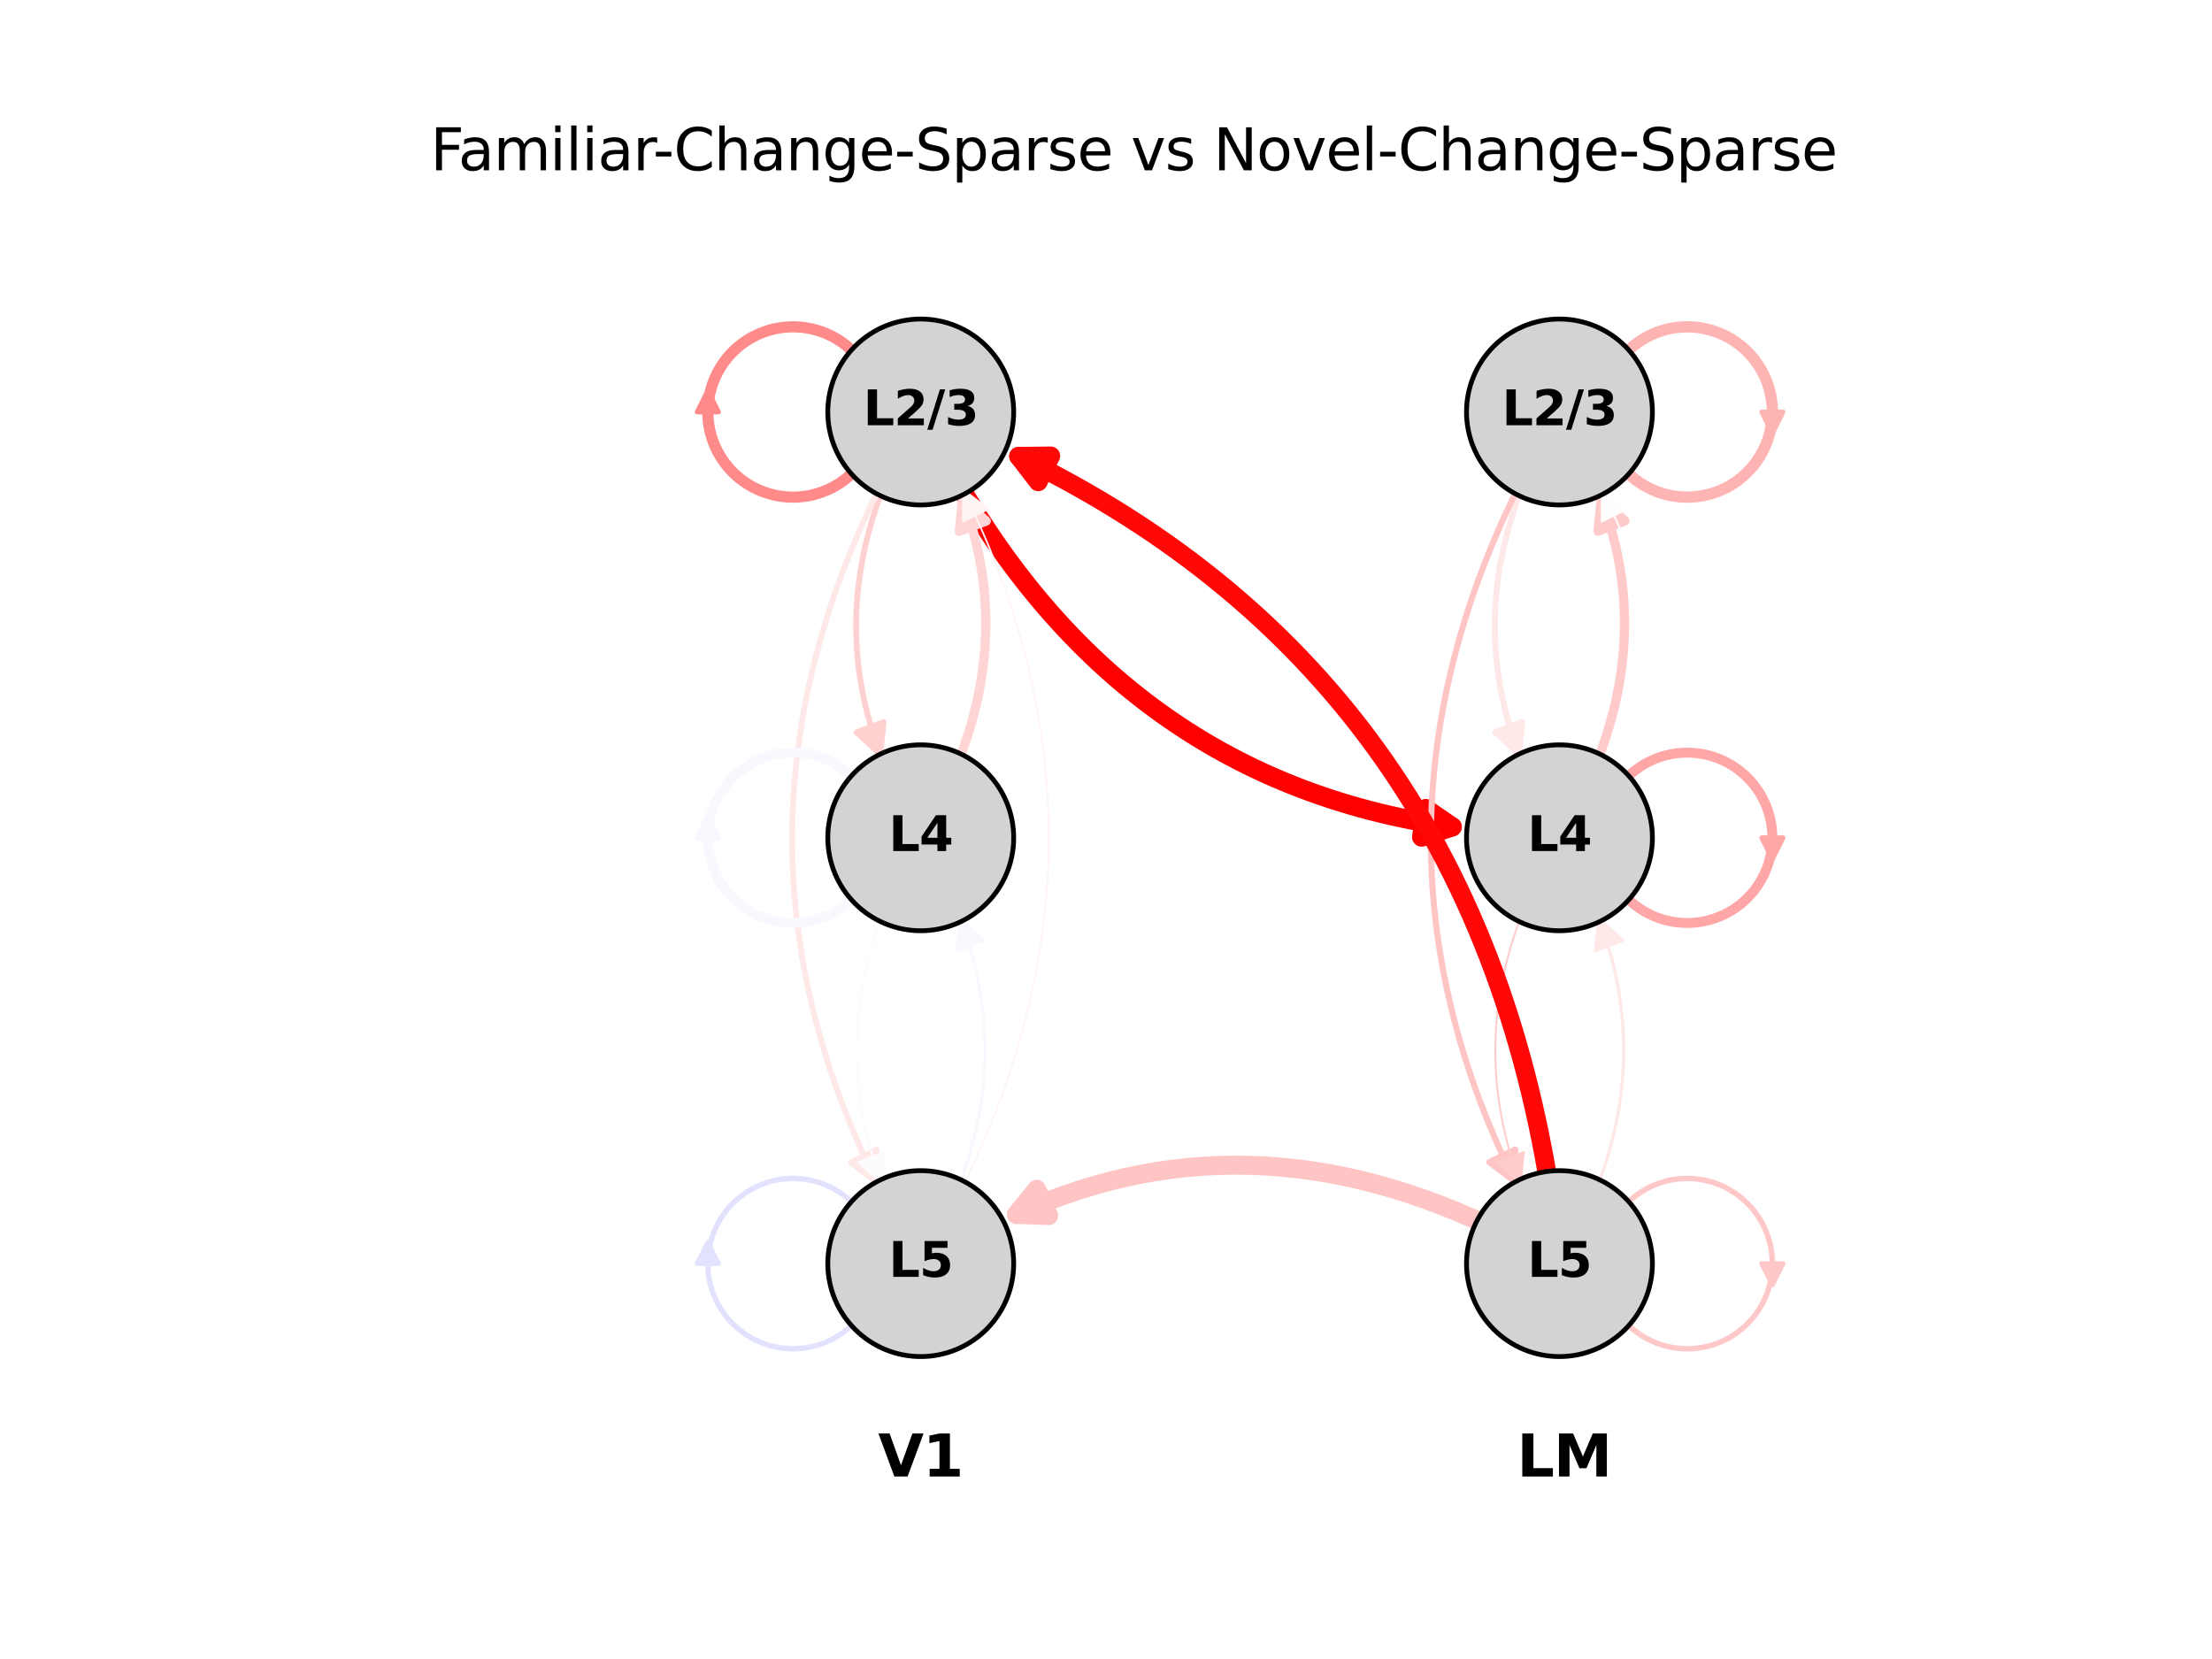 <?xml version="1.0" encoding="utf-8" standalone="no"?>
<!DOCTYPE svg PUBLIC "-//W3C//DTD SVG 1.1//EN"
  "http://www.w3.org/Graphics/SVG/1.1/DTD/svg11.dtd">
<svg xmlns:xlink="http://www.w3.org/1999/xlink" width="460.8pt" height="345.6pt" viewBox="0 0 460.8 345.6" xmlns="http://www.w3.org/2000/svg" version="1.1">
 <defs>
  <style type="text/css">*{stroke-linejoin: round; stroke-linecap: butt}</style>
 </defs>
 <g id="figure_1">
  <g id="patch_1">
   <path d="M 0 345.6 
L 460.8 345.6 
L 460.8 0 
L 0 0 
z
" style="fill: #ffffff"/>
  </g>
  <g id="axes_1">
   <g id="patch_2">
    <path d="M 187.642 93.417 
Q 171.493 125.892 183.395 157.1 
" clip-path="url(#p9a9ffd7fec)" style="fill: none; stroke: #ffd0d0; stroke-width: 1.213; stroke-linecap: round"/>
    <path d="M 184.06 150.425 
L 183.395 157.1 
L 178.454 152.563 
z
" clip-path="url(#p9a9ffd7fec)" style="fill: #ffd0d0; stroke: #ffd0d0; stroke-width: 1.213; stroke-linecap: round"/>
   </g>
   <g id="patch_3">
    <path d="M 187.495 93.331 
Q 145.175 170.383 182.567 246.204 
" clip-path="url(#p9a9ffd7fec)" style="fill: none; stroke: #ffe8e8; stroke-width: 1.228; stroke-linecap: round"/>
    <path d="M 182.604 239.496 
L 182.567 246.204 
L 177.222 242.15 
z
" clip-path="url(#p9a9ffd7fec)" style="fill: #ffe8e8; stroke: #ffe8e8; stroke-width: 1.228; stroke-linecap: round"/>
   </g>
   <g id="patch_4">
    <path d="M 195.679 93.571 
Q 231.903 162.329 302.513 172.245 
" clip-path="url(#p9a9ffd7fec)" style="fill: none; stroke: #ff0000; stroke-width: 4; stroke-linecap: round"/>
    <path d="M 296.989 168.44 
L 302.513 172.245 
L 296.154 174.382 
z
" clip-path="url(#p9a9ffd7fec)" style="fill: #ff0000; stroke: #ff0000; stroke-width: 4; stroke-linecap: round"/>
   </g>
   <g id="patch_5">
    <path d="M 195.974 166.935 
Q 212.123 134.46 200.508 104.004 
" clip-path="url(#p9a9ffd7fec)" style="fill: none; stroke: #ffd4d4; stroke-width: 1.932; stroke-linecap: round"/>
    <path d="M 199.843 110.679 
L 200.508 104.004 
L 205.449 108.541 
z
" clip-path="url(#p9a9ffd7fec)" style="fill: #ffd4d4; stroke: #ffd4d4; stroke-width: 1.932; stroke-linecap: round"/>
   </g>
   <g id="patch_6">
    <path d="M 187.642 182.121 
Q 171.493 214.596 183.718 246.65 
" clip-path="url(#p9a9ffd7fec)" style="fill: none; stroke: #fcfcff; stroke-width: 0.403; stroke-linecap: round"/>
    <path d="M 184.383 239.975 
L 183.718 246.65 
L 178.776 242.113 
z
" clip-path="url(#p9a9ffd7fec)" style="fill: #fcfcff; stroke: #fcfcff; stroke-width: 0.403; stroke-linecap: round"/>
   </g>
   <g id="patch_7">
    <path d="M 196.121 255.725 
Q 238.441 178.673 200.618 101.977 
" clip-path="url(#p9a9ffd7fec)" style="fill: none; stroke: #fff4f4; stroke-width: 0.356; stroke-linecap: round"/>
    <path d="M 200.581 108.685 
L 200.618 101.977 
L 205.962 106.031 
z
" clip-path="url(#p9a9ffd7fec)" style="fill: #fff4f4; stroke: #fff4f4; stroke-width: 0.356; stroke-linecap: round"/>
   </g>
   <g id="patch_8">
    <path d="M 195.974 255.639 
Q 212.123 223.164 200 191.376 
" clip-path="url(#p9a9ffd7fec)" style="fill: none; stroke: #f8f8ff; stroke-width: 0.657; stroke-linecap: round"/>
    <path d="M 199.335 198.051 
L 200 191.376 
L 204.941 195.913 
z
" clip-path="url(#p9a9ffd7fec)" style="fill: #f8f8ff; stroke: #f8f8ff; stroke-width: 0.657; stroke-linecap: round"/>
   </g>
   <g id="patch_9">
    <path d="M 320.698 93.417 
Q 304.549 125.892 316.437 157.064 
" clip-path="url(#p9a9ffd7fec)" style="fill: none; stroke: #ffe8e8; stroke-width: 1.248; stroke-linecap: round"/>
    <path d="M 317.102 150.388 
L 316.437 157.064 
L 311.496 152.526 
z
" clip-path="url(#p9a9ffd7fec)" style="fill: #ffe8e8; stroke: #ffe8e8; stroke-width: 1.248; stroke-linecap: round"/>
   </g>
   <g id="patch_10">
    <path d="M 320.551 93.331 
Q 278.231 170.383 315.6 246.159 
" clip-path="url(#p9a9ffd7fec)" style="fill: none; stroke: #ffc4c4; stroke-width: 1.274; stroke-linecap: round"/>
    <path d="M 315.637 239.45 
L 315.6 246.159 
L 310.256 242.104 
z
" clip-path="url(#p9a9ffd7fec)" style="fill: #ffc4c4; stroke: #ffc4c4; stroke-width: 1.274; stroke-linecap: round"/>
   </g>
   <g id="patch_11">
    <path d="M 329.03 166.935 
Q 345.179 134.46 333.561 103.995 
" clip-path="url(#p9a9ffd7fec)" style="fill: none; stroke: #ffcaca; stroke-width: 1.924; stroke-linecap: round"/>
    <path d="M 332.896 110.67 
L 333.561 103.995 
L 338.502 108.532 
z
" clip-path="url(#p9a9ffd7fec)" style="fill: #ffcaca; stroke: #ffcaca; stroke-width: 1.924; stroke-linecap: round"/>
   </g>
   <g id="patch_12">
    <path d="M 320.698 182.121 
Q 304.549 214.596 316.781 246.669 
" clip-path="url(#p9a9ffd7fec)" style="fill: none; stroke: #ffcccc; stroke-width: 0.385; stroke-linecap: round"/>
    <path d="M 317.446 239.993 
L 316.781 246.669 
L 311.839 242.131 
z
" clip-path="url(#p9a9ffd7fec)" style="fill: #ffcccc; stroke: #ffcccc; stroke-width: 0.385; stroke-linecap: round"/>
   </g>
   <g id="patch_13">
    <path d="M 323.843 254.629 
Q 308.709 141.89 212.189 95.053 
" clip-path="url(#p9a9ffd7fec)" style="fill: none; stroke: #ff0808; stroke-width: 3.913; stroke-linecap: round"/>
    <path d="M 216.277 100.371 
L 212.189 95.053 
L 218.897 94.973 
z
" clip-path="url(#p9a9ffd7fec)" style="fill: #ff0808; stroke: #ff0808; stroke-width: 3.913; stroke-linecap: round"/>
   </g>
   <g id="patch_14">
    <path d="M 317.324 258.964 
Q 262.524 229.811 211.75 252.987 
" clip-path="url(#p9a9ffd7fec)" style="fill: none; stroke: #ffc4c4; stroke-width: 3.959; stroke-linecap: round"/>
    <path d="M 218.454 253.224 
L 211.75 252.987 
L 215.963 247.766 
z
" clip-path="url(#p9a9ffd7fec)" style="fill: #ffc4c4; stroke: #ffc4c4; stroke-width: 3.959; stroke-linecap: round"/>
   </g>
   <g id="patch_15">
    <path d="M 329.177 255.725 
Q 371.497 178.673 333.676 101.981 
" clip-path="url(#p9a9ffd7fec)" style="fill: none; stroke: #fffefe; stroke-width: 0.36; stroke-linecap: round"/>
    <path d="M 333.639 108.689 
L 333.676 101.981 
L 339.02 106.035 
z
" clip-path="url(#p9a9ffd7fec)" style="fill: #fffefe; stroke: #fffefe; stroke-width: 0.36; stroke-linecap: round"/>
   </g>
   <g id="patch_16">
    <path d="M 329.03 255.639 
Q 345.179 223.164 333.053 191.368 
" clip-path="url(#p9a9ffd7fec)" style="fill: none; stroke: #ffe8e8; stroke-width: 0.65; stroke-linecap: round"/>
    <path d="M 332.388 198.043 
L 333.053 191.368 
L 337.994 195.905 
z
" clip-path="url(#p9a9ffd7fec)" style="fill: #ffe8e8; stroke: #ffe8e8; stroke-width: 0.65; stroke-linecap: round"/>
   </g>
   <g id="patch_17">
    <path d="M 147.456 81.389 
L 149.674 85.824 
L 147.5 85.824 
L 147.5 85.824 
L 147.412 85.824 
L 147.412 85.824 
L 145.238 85.824 
z
" clip-path="url(#p9a9ffd7fec)" style="fill: #ff8a8a; stroke: #ff8a8a; stroke-linejoin: miter"/>
   </g>
   <g id="patch_18">
    <path d="M 165.197 103.565 
C 169.902 103.565 174.415 101.696 177.741 98.369 
C 181.068 95.042 182.938 90.529 182.938 85.824 
C 182.938 81.119 181.068 76.606 177.741 73.279 
C 174.415 69.952 169.902 68.083 165.197 68.083 
C 160.492 68.083 155.979 69.952 152.652 73.279 
C 149.325 76.606 147.456 81.119 147.456 85.824 
C 147.456 90.529 149.325 95.042 152.652 98.369 
C 155.979 101.696 160.492 103.565 165.197 103.565 
L 165.197 103.565 
z
" clip-path="url(#p9a9ffd7fec)" style="fill: none; stroke: #ff8a8a; stroke-width: 2.323; stroke-linejoin: miter"/>
   </g>
   <g id="patch_19">
    <path d="M 147.456 170.093 
L 149.674 174.528 
L 147.5 174.528 
L 147.5 174.528 
L 147.412 174.528 
L 147.412 174.528 
L 145.238 174.528 
z
" clip-path="url(#p9a9ffd7fec)" style="fill: #f8f8ff; stroke: #f8f8ff; stroke-linejoin: miter"/>
   </g>
   <g id="patch_20">
    <path d="M 165.197 192.269 
C 169.902 192.269 174.415 190.4 177.741 187.073 
C 181.068 183.746 182.938 179.233 182.938 174.528 
C 182.938 169.823 181.068 165.31 177.741 161.983 
C 174.415 158.656 169.902 156.787 165.197 156.787 
C 160.492 156.787 155.979 158.656 152.652 161.983 
C 149.325 165.31 147.456 169.823 147.456 174.528 
C 147.456 179.233 149.325 183.746 152.652 187.073 
C 155.979 190.4 160.492 192.269 165.197 192.269 
L 165.197 192.269 
z
" clip-path="url(#p9a9ffd7fec)" style="fill: none; stroke: #f8f8ff; stroke-width: 2.047; stroke-linejoin: miter"/>
   </g>
   <g id="patch_21">
    <path d="M 147.456 258.797 
L 149.674 263.232 
L 147.5 263.232 
L 147.5 263.232 
L 147.412 263.232 
L 147.412 263.232 
L 145.238 263.232 
z
" clip-path="url(#p9a9ffd7fec)" style="fill: #e2e2ff; stroke: #e2e2ff; stroke-linejoin: miter"/>
   </g>
   <g id="patch_22">
    <path d="M 165.197 280.973 
C 169.902 280.973 174.415 279.104 177.741 275.777 
C 181.068 272.45 182.938 267.937 182.938 263.232 
C 182.938 258.527 181.068 254.014 177.741 250.687 
C 174.415 247.36 169.902 245.491 165.197 245.491 
C 160.492 245.491 155.979 247.36 152.652 250.687 
C 149.325 254.014 147.456 258.527 147.456 263.232 
C 147.456 267.937 149.325 272.45 152.652 275.777 
C 155.979 279.104 160.492 280.973 165.197 280.973 
L 165.197 280.973 
z
" clip-path="url(#p9a9ffd7fec)" style="fill: none; stroke: #e2e2ff; stroke-width: 1.12; stroke-linejoin: miter"/>
   </g>
   <g id="patch_23">
    <path d="M 369.216 90.259 
L 366.998 85.824 
L 369.172 85.824 
L 369.172 85.824 
L 369.26 85.824 
L 369.26 85.824 
L 371.434 85.824 
z
" clip-path="url(#p9a9ffd7fec)" style="fill: #ffb4b4; stroke: #ffb4b4; stroke-linejoin: miter"/>
   </g>
   <g id="patch_24">
    <path d="M 351.475 103.565 
C 356.18 103.565 360.693 101.696 364.02 98.369 
C 367.347 95.042 369.216 90.529 369.216 85.824 
C 369.216 81.119 367.347 76.606 364.02 73.279 
C 360.693 69.952 356.18 68.083 351.475 68.083 
C 346.77 68.083 342.257 69.952 338.931 73.279 
C 335.604 76.606 333.734 81.119 333.734 85.824 
C 333.734 90.529 335.604 95.042 338.931 98.369 
C 342.257 101.696 346.77 103.565 351.475 103.565 
L 351.475 103.565 
z
" clip-path="url(#p9a9ffd7fec)" style="fill: none; stroke: #ffb4b4; stroke-width: 2.355; stroke-linejoin: miter"/>
   </g>
   <g id="patch_25">
    <path d="M 369.216 178.963 
L 366.998 174.528 
L 369.172 174.528 
L 369.172 174.528 
L 369.26 174.528 
L 369.26 174.528 
L 371.434 174.528 
z
" clip-path="url(#p9a9ffd7fec)" style="fill: #ffa6a6; stroke: #ffa6a6; stroke-linejoin: miter"/>
   </g>
   <g id="patch_26">
    <path d="M 351.475 192.269 
C 356.18 192.269 360.693 190.4 364.02 187.073 
C 367.347 183.746 369.216 179.233 369.216 174.528 
C 369.216 169.823 367.347 165.31 364.02 161.983 
C 360.693 158.656 356.18 156.787 351.475 156.787 
C 346.77 156.787 342.257 158.656 338.931 161.983 
C 335.604 165.31 333.734 169.823 333.734 174.528 
C 333.734 179.233 335.604 183.746 338.931 187.073 
C 342.257 190.4 346.77 192.269 351.475 192.269 
L 351.475 192.269 
z
" clip-path="url(#p9a9ffd7fec)" style="fill: none; stroke: #ffa6a6; stroke-width: 2.067; stroke-linejoin: miter"/>
   </g>
   <g id="patch_27">
    <path d="M 369.216 267.667 
L 366.998 263.232 
L 369.172 263.232 
L 369.172 263.232 
L 369.26 263.232 
L 369.26 263.232 
L 371.434 263.232 
z
" clip-path="url(#p9a9ffd7fec)" style="fill: #ffc8c8; stroke: #ffc8c8; stroke-linejoin: miter"/>
   </g>
   <g id="patch_28">
    <path d="M 351.475 280.973 
C 356.18 280.973 360.693 279.104 364.02 275.777 
C 367.347 272.45 369.216 267.937 369.216 263.232 
C 369.216 258.527 367.347 254.014 364.02 250.687 
C 360.693 247.36 356.18 245.491 351.475 245.491 
C 346.77 245.491 342.257 247.36 338.931 250.687 
C 335.604 254.014 333.734 258.527 333.734 263.232 
C 333.734 267.937 335.604 272.45 338.931 275.777 
C 342.257 279.104 346.77 280.973 351.475 280.973 
L 351.475 280.973 
z
" clip-path="url(#p9a9ffd7fec)" style="fill: none; stroke: #ffc8c8; stroke-width: 1.136; stroke-linejoin: miter"/>
   </g>
   <g id="PathCollection_1">
    <defs>
     <path id="m51bf5e19ef" d="M 0 19.365 
C 5.136 19.365 10.062 17.325 13.693 13.693 
C 17.325 10.062 19.365 5.136 19.365 0 
C 19.365 -5.136 17.325 -10.062 13.693 -13.693 
C 10.062 -17.325 5.136 -19.365 0 -19.365 
C -5.136 -19.365 -10.062 -17.325 -13.693 -13.693 
C -17.325 -10.062 -19.365 -5.136 -19.365 0 
C -19.365 5.136 -17.325 10.062 -13.693 13.693 
C -10.062 17.325 -5.136 19.365 0 19.365 
z
" style="stroke: #000000"/>
    </defs>
    <g clip-path="url(#p9a9ffd7fec)">
     <use xlink:href="#m51bf5e19ef" x="191.808" y="85.824" style="fill: #d3d3d3; stroke: #000000"/>
     <use xlink:href="#m51bf5e19ef" x="191.808" y="174.528" style="fill: #d3d3d3; stroke: #000000"/>
     <use xlink:href="#m51bf5e19ef" x="191.808" y="263.232" style="fill: #d3d3d3; stroke: #000000"/>
     <use xlink:href="#m51bf5e19ef" x="324.864" y="85.824" style="fill: #d3d3d3; stroke: #000000"/>
     <use xlink:href="#m51bf5e19ef" x="324.864" y="174.528" style="fill: #d3d3d3; stroke: #000000"/>
     <use xlink:href="#m51bf5e19ef" x="324.864" y="263.232" style="fill: #d3d3d3; stroke: #000000"/>
    </g>
   </g>
   <g id="text_1">
    <g clip-path="url(#p9a9ffd7fec)">
     <!-- L2/3 -->
     <g transform="translate(179.838 88.583) scale(0.1 -0.1)">
      <defs>
       <path id="DejaVuSans-Bold-4c" d="M 588 4666 
L 1791 4666 
L 1791 909 
L 3903 909 
L 3903 0 
L 588 0 
L 588 4666 
z
" transform="scale(0.016)"/>
       <path id="DejaVuSans-Bold-32" d="M 1844 884 
L 3897 884 
L 3897 0 
L 506 0 
L 506 884 
L 2209 2388 
Q 2438 2594 2547 2791 
Q 2656 2988 2656 3200 
Q 2656 3528 2436 3728 
Q 2216 3928 1850 3928 
Q 1569 3928 1234 3808 
Q 900 3688 519 3450 
L 519 4475 
Q 925 4609 1322 4679 
Q 1719 4750 2100 4750 
Q 2938 4750 3402 4381 
Q 3866 4013 3866 3353 
Q 3866 2972 3669 2642 
Q 3472 2313 2841 1759 
L 1844 884 
z
" transform="scale(0.016)"/>
       <path id="DejaVuSans-Bold-2f" d="M 1644 4666 
L 2338 4666 
L 691 -594 
L 0 -594 
L 1644 4666 
z
" transform="scale(0.016)"/>
       <path id="DejaVuSans-Bold-33" d="M 2981 2516 
Q 3453 2394 3698 2092 
Q 3944 1791 3944 1325 
Q 3944 631 3412 270 
Q 2881 -91 1863 -91 
Q 1503 -91 1142 -33 
Q 781 25 428 141 
L 428 1069 
Q 766 900 1098 814 
Q 1431 728 1753 728 
Q 2231 728 2486 893 
Q 2741 1059 2741 1369 
Q 2741 1688 2480 1852 
Q 2219 2016 1709 2016 
L 1228 2016 
L 1228 2791 
L 1734 2791 
Q 2188 2791 2409 2933 
Q 2631 3075 2631 3366 
Q 2631 3634 2415 3781 
Q 2200 3928 1806 3928 
Q 1516 3928 1219 3862 
Q 922 3797 628 3669 
L 628 4550 
Q 984 4650 1334 4700 
Q 1684 4750 2022 4750 
Q 2931 4750 3382 4451 
Q 3834 4153 3834 3553 
Q 3834 3144 3618 2883 
Q 3403 2622 2981 2516 
z
" transform="scale(0.016)"/>
      </defs>
      <use xlink:href="#DejaVuSans-Bold-4c"/>
      <use xlink:href="#DejaVuSans-Bold-32" x="63.721"/>
      <use xlink:href="#DejaVuSans-Bold-2f" x="133.301"/>
      <use xlink:href="#DejaVuSans-Bold-33" x="169.824"/>
     </g>
    </g>
   </g>
   <g id="text_2">
    <g clip-path="url(#p9a9ffd7fec)">
     <!-- L4 -->
     <g transform="translate(185.143 177.287) scale(0.1 -0.1)">
      <defs>
       <path id="DejaVuSans-Bold-34" d="M 2356 3675 
L 1038 1722 
L 2356 1722 
L 2356 3675 
z
M 2156 4666 
L 3494 4666 
L 3494 1722 
L 4159 1722 
L 4159 850 
L 3494 850 
L 3494 0 
L 2356 0 
L 2356 850 
L 288 850 
L 288 1881 
L 2156 4666 
z
" transform="scale(0.016)"/>
      </defs>
      <use xlink:href="#DejaVuSans-Bold-4c"/>
      <use xlink:href="#DejaVuSans-Bold-34" x="63.721"/>
     </g>
    </g>
   </g>
   <g id="text_3">
    <g clip-path="url(#p9a9ffd7fec)">
     <!-- L5 -->
     <g transform="translate(185.143 265.991) scale(0.1 -0.1)">
      <defs>
       <path id="DejaVuSans-Bold-35" d="M 678 4666 
L 3669 4666 
L 3669 3781 
L 1638 3781 
L 1638 3059 
Q 1775 3097 1914 3117 
Q 2053 3138 2203 3138 
Q 3056 3138 3531 2711 
Q 4006 2284 4006 1522 
Q 4006 766 3489 337 
Q 2972 -91 2053 -91 
Q 1656 -91 1267 -14 
Q 878 63 494 219 
L 494 1166 
Q 875 947 1217 837 
Q 1559 728 1863 728 
Q 2300 728 2551 942 
Q 2803 1156 2803 1522 
Q 2803 1891 2551 2103 
Q 2300 2316 1863 2316 
Q 1603 2316 1309 2248 
Q 1016 2181 678 2041 
L 678 4666 
z
" transform="scale(0.016)"/>
      </defs>
      <use xlink:href="#DejaVuSans-Bold-4c"/>
      <use xlink:href="#DejaVuSans-Bold-35" x="63.721"/>
     </g>
    </g>
   </g>
   <g id="text_4">
    <g clip-path="url(#p9a9ffd7fec)">
     <!-- L2/3 -->
     <g transform="translate(312.894 88.583) scale(0.1 -0.1)">
      <use xlink:href="#DejaVuSans-Bold-4c"/>
      <use xlink:href="#DejaVuSans-Bold-32" x="63.721"/>
      <use xlink:href="#DejaVuSans-Bold-2f" x="133.301"/>
      <use xlink:href="#DejaVuSans-Bold-33" x="169.824"/>
     </g>
    </g>
   </g>
   <g id="text_5">
    <g clip-path="url(#p9a9ffd7fec)">
     <!-- L4 -->
     <g transform="translate(318.199 177.287) scale(0.1 -0.1)">
      <use xlink:href="#DejaVuSans-Bold-4c"/>
      <use xlink:href="#DejaVuSans-Bold-34" x="63.721"/>
     </g>
    </g>
   </g>
   <g id="text_6">
    <g clip-path="url(#p9a9ffd7fec)">
     <!-- L5 -->
     <g transform="translate(318.199 265.991) scale(0.1 -0.1)">
      <use xlink:href="#DejaVuSans-Bold-4c"/>
      <use xlink:href="#DejaVuSans-Bold-35" x="63.721"/>
     </g>
    </g>
   </g>
   <g id="text_7">
    <!-- LM -->
    <g transform="translate(315.994 307.584) scale(0.12 -0.12)">
     <defs>
      <path id="DejaVuSans-Bold-4d" d="M 588 4666 
L 2119 4666 
L 3181 2169 
L 4250 4666 
L 5778 4666 
L 5778 0 
L 4641 0 
L 4641 3413 
L 3566 897 
L 2803 897 
L 1728 3413 
L 1728 0 
L 588 0 
L 588 4666 
z
" transform="scale(0.016)"/>
     </defs>
     <use xlink:href="#DejaVuSans-Bold-4c"/>
     <use xlink:href="#DejaVuSans-Bold-4d" x="63.721"/>
    </g>
   </g>
   <g id="text_8">
    <!-- V1 -->
    <g transform="translate(182.938 307.584) scale(0.12 -0.12)">
     <defs>
      <path id="DejaVuSans-Bold-56" d="M 31 4666 
L 1241 4666 
L 2478 1222 
L 3713 4666 
L 4922 4666 
L 3194 0 
L 1759 0 
L 31 4666 
z
" transform="scale(0.016)"/>
      <path id="DejaVuSans-Bold-31" d="M 750 831 
L 1813 831 
L 1813 3847 
L 722 3622 
L 722 4441 
L 1806 4666 
L 2950 4666 
L 2950 831 
L 4013 831 
L 4013 0 
L 750 0 
L 750 831 
z
" transform="scale(0.016)"/>
     </defs>
     <use xlink:href="#DejaVuSans-Bold-56"/>
     <use xlink:href="#DejaVuSans-Bold-31" x="77.393"/>
    </g>
   </g>
   <g id="text_9">
    <!-- Familiar-Change-Sparse vs Novel-Change-Sparse -->
    <g transform="translate(89.651 35.472) scale(0.12 -0.12)">
     <defs>
      <path id="DejaVuSans-46" d="M 628 4666 
L 3309 4666 
L 3309 4134 
L 1259 4134 
L 1259 2759 
L 3109 2759 
L 3109 2228 
L 1259 2228 
L 1259 0 
L 628 0 
L 628 4666 
z
" transform="scale(0.016)"/>
      <path id="DejaVuSans-61" d="M 2194 1759 
Q 1497 1759 1228 1600 
Q 959 1441 959 1056 
Q 959 750 1161 570 
Q 1363 391 1709 391 
Q 2188 391 2477 730 
Q 2766 1069 2766 1631 
L 2766 1759 
L 2194 1759 
z
M 3341 1997 
L 3341 0 
L 2766 0 
L 2766 531 
Q 2569 213 2275 61 
Q 1981 -91 1556 -91 
Q 1019 -91 701 211 
Q 384 513 384 1019 
Q 384 1609 779 1909 
Q 1175 2209 1959 2209 
L 2766 2209 
L 2766 2266 
Q 2766 2663 2505 2880 
Q 2244 3097 1772 3097 
Q 1472 3097 1187 3025 
Q 903 2953 641 2809 
L 641 3341 
Q 956 3463 1253 3523 
Q 1550 3584 1831 3584 
Q 2591 3584 2966 3190 
Q 3341 2797 3341 1997 
z
" transform="scale(0.016)"/>
      <path id="DejaVuSans-6d" d="M 3328 2828 
Q 3544 3216 3844 3400 
Q 4144 3584 4550 3584 
Q 5097 3584 5394 3201 
Q 5691 2819 5691 2113 
L 5691 0 
L 5113 0 
L 5113 2094 
Q 5113 2597 4934 2840 
Q 4756 3084 4391 3084 
Q 3944 3084 3684 2787 
Q 3425 2491 3425 1978 
L 3425 0 
L 2847 0 
L 2847 2094 
Q 2847 2600 2669 2842 
Q 2491 3084 2119 3084 
Q 1678 3084 1418 2786 
Q 1159 2488 1159 1978 
L 1159 0 
L 581 0 
L 581 3500 
L 1159 3500 
L 1159 2956 
Q 1356 3278 1631 3431 
Q 1906 3584 2284 3584 
Q 2666 3584 2933 3390 
Q 3200 3197 3328 2828 
z
" transform="scale(0.016)"/>
      <path id="DejaVuSans-69" d="M 603 3500 
L 1178 3500 
L 1178 0 
L 603 0 
L 603 3500 
z
M 603 4863 
L 1178 4863 
L 1178 4134 
L 603 4134 
L 603 4863 
z
" transform="scale(0.016)"/>
      <path id="DejaVuSans-6c" d="M 603 4863 
L 1178 4863 
L 1178 0 
L 603 0 
L 603 4863 
z
" transform="scale(0.016)"/>
      <path id="DejaVuSans-72" d="M 2631 2963 
Q 2534 3019 2420 3045 
Q 2306 3072 2169 3072 
Q 1681 3072 1420 2755 
Q 1159 2438 1159 1844 
L 1159 0 
L 581 0 
L 581 3500 
L 1159 3500 
L 1159 2956 
Q 1341 3275 1631 3429 
Q 1922 3584 2338 3584 
Q 2397 3584 2469 3576 
Q 2541 3569 2628 3553 
L 2631 2963 
z
" transform="scale(0.016)"/>
      <path id="DejaVuSans-2d" d="M 313 2009 
L 1997 2009 
L 1997 1497 
L 313 1497 
L 313 2009 
z
" transform="scale(0.016)"/>
      <path id="DejaVuSans-43" d="M 4122 4306 
L 4122 3641 
Q 3803 3938 3442 4084 
Q 3081 4231 2675 4231 
Q 1875 4231 1450 3742 
Q 1025 3253 1025 2328 
Q 1025 1406 1450 917 
Q 1875 428 2675 428 
Q 3081 428 3442 575 
Q 3803 722 4122 1019 
L 4122 359 
Q 3791 134 3420 21 
Q 3050 -91 2638 -91 
Q 1578 -91 968 557 
Q 359 1206 359 2328 
Q 359 3453 968 4101 
Q 1578 4750 2638 4750 
Q 3056 4750 3426 4639 
Q 3797 4528 4122 4306 
z
" transform="scale(0.016)"/>
      <path id="DejaVuSans-68" d="M 3513 2113 
L 3513 0 
L 2938 0 
L 2938 2094 
Q 2938 2591 2744 2837 
Q 2550 3084 2163 3084 
Q 1697 3084 1428 2787 
Q 1159 2491 1159 1978 
L 1159 0 
L 581 0 
L 581 4863 
L 1159 4863 
L 1159 2956 
Q 1366 3272 1645 3428 
Q 1925 3584 2291 3584 
Q 2894 3584 3203 3211 
Q 3513 2838 3513 2113 
z
" transform="scale(0.016)"/>
      <path id="DejaVuSans-6e" d="M 3513 2113 
L 3513 0 
L 2938 0 
L 2938 2094 
Q 2938 2591 2744 2837 
Q 2550 3084 2163 3084 
Q 1697 3084 1428 2787 
Q 1159 2491 1159 1978 
L 1159 0 
L 581 0 
L 581 3500 
L 1159 3500 
L 1159 2956 
Q 1366 3272 1645 3428 
Q 1925 3584 2291 3584 
Q 2894 3584 3203 3211 
Q 3513 2838 3513 2113 
z
" transform="scale(0.016)"/>
      <path id="DejaVuSans-67" d="M 2906 1791 
Q 2906 2416 2648 2759 
Q 2391 3103 1925 3103 
Q 1463 3103 1205 2759 
Q 947 2416 947 1791 
Q 947 1169 1205 825 
Q 1463 481 1925 481 
Q 2391 481 2648 825 
Q 2906 1169 2906 1791 
z
M 3481 434 
Q 3481 -459 3084 -895 
Q 2688 -1331 1869 -1331 
Q 1566 -1331 1297 -1286 
Q 1028 -1241 775 -1147 
L 775 -588 
Q 1028 -725 1275 -790 
Q 1522 -856 1778 -856 
Q 2344 -856 2625 -561 
Q 2906 -266 2906 331 
L 2906 616 
Q 2728 306 2450 153 
Q 2172 0 1784 0 
Q 1141 0 747 490 
Q 353 981 353 1791 
Q 353 2603 747 3093 
Q 1141 3584 1784 3584 
Q 2172 3584 2450 3431 
Q 2728 3278 2906 2969 
L 2906 3500 
L 3481 3500 
L 3481 434 
z
" transform="scale(0.016)"/>
      <path id="DejaVuSans-65" d="M 3597 1894 
L 3597 1613 
L 953 1613 
Q 991 1019 1311 708 
Q 1631 397 2203 397 
Q 2534 397 2845 478 
Q 3156 559 3463 722 
L 3463 178 
Q 3153 47 2828 -22 
Q 2503 -91 2169 -91 
Q 1331 -91 842 396 
Q 353 884 353 1716 
Q 353 2575 817 3079 
Q 1281 3584 2069 3584 
Q 2775 3584 3186 3129 
Q 3597 2675 3597 1894 
z
M 3022 2063 
Q 3016 2534 2758 2815 
Q 2500 3097 2075 3097 
Q 1594 3097 1305 2825 
Q 1016 2553 972 2059 
L 3022 2063 
z
" transform="scale(0.016)"/>
      <path id="DejaVuSans-53" d="M 3425 4513 
L 3425 3897 
Q 3066 4069 2747 4153 
Q 2428 4238 2131 4238 
Q 1616 4238 1336 4038 
Q 1056 3838 1056 3469 
Q 1056 3159 1242 3001 
Q 1428 2844 1947 2747 
L 2328 2669 
Q 3034 2534 3370 2195 
Q 3706 1856 3706 1288 
Q 3706 609 3251 259 
Q 2797 -91 1919 -91 
Q 1588 -91 1214 -16 
Q 841 59 441 206 
L 441 856 
Q 825 641 1194 531 
Q 1563 422 1919 422 
Q 2459 422 2753 634 
Q 3047 847 3047 1241 
Q 3047 1584 2836 1778 
Q 2625 1972 2144 2069 
L 1759 2144 
Q 1053 2284 737 2584 
Q 422 2884 422 3419 
Q 422 4038 858 4394 
Q 1294 4750 2059 4750 
Q 2388 4750 2728 4690 
Q 3069 4631 3425 4513 
z
" transform="scale(0.016)"/>
      <path id="DejaVuSans-70" d="M 1159 525 
L 1159 -1331 
L 581 -1331 
L 581 3500 
L 1159 3500 
L 1159 2969 
Q 1341 3281 1617 3432 
Q 1894 3584 2278 3584 
Q 2916 3584 3314 3078 
Q 3713 2572 3713 1747 
Q 3713 922 3314 415 
Q 2916 -91 2278 -91 
Q 1894 -91 1617 61 
Q 1341 213 1159 525 
z
M 3116 1747 
Q 3116 2381 2855 2742 
Q 2594 3103 2138 3103 
Q 1681 3103 1420 2742 
Q 1159 2381 1159 1747 
Q 1159 1113 1420 752 
Q 1681 391 2138 391 
Q 2594 391 2855 752 
Q 3116 1113 3116 1747 
z
" transform="scale(0.016)"/>
      <path id="DejaVuSans-73" d="M 2834 3397 
L 2834 2853 
Q 2591 2978 2328 3040 
Q 2066 3103 1784 3103 
Q 1356 3103 1142 2972 
Q 928 2841 928 2578 
Q 928 2378 1081 2264 
Q 1234 2150 1697 2047 
L 1894 2003 
Q 2506 1872 2764 1633 
Q 3022 1394 3022 966 
Q 3022 478 2636 193 
Q 2250 -91 1575 -91 
Q 1294 -91 989 -36 
Q 684 19 347 128 
L 347 722 
Q 666 556 975 473 
Q 1284 391 1588 391 
Q 1994 391 2212 530 
Q 2431 669 2431 922 
Q 2431 1156 2273 1281 
Q 2116 1406 1581 1522 
L 1381 1569 
Q 847 1681 609 1914 
Q 372 2147 372 2553 
Q 372 3047 722 3315 
Q 1072 3584 1716 3584 
Q 2034 3584 2315 3537 
Q 2597 3491 2834 3397 
z
" transform="scale(0.016)"/>
      <path id="DejaVuSans-20" transform="scale(0.016)"/>
      <path id="DejaVuSans-76" d="M 191 3500 
L 800 3500 
L 1894 563 
L 2988 3500 
L 3597 3500 
L 2284 0 
L 1503 0 
L 191 3500 
z
" transform="scale(0.016)"/>
      <path id="DejaVuSans-4e" d="M 628 4666 
L 1478 4666 
L 3547 763 
L 3547 4666 
L 4159 4666 
L 4159 0 
L 3309 0 
L 1241 3903 
L 1241 0 
L 628 0 
L 628 4666 
z
" transform="scale(0.016)"/>
      <path id="DejaVuSans-6f" d="M 1959 3097 
Q 1497 3097 1228 2736 
Q 959 2375 959 1747 
Q 959 1119 1226 758 
Q 1494 397 1959 397 
Q 2419 397 2687 759 
Q 2956 1122 2956 1747 
Q 2956 2369 2687 2733 
Q 2419 3097 1959 3097 
z
M 1959 3584 
Q 2709 3584 3137 3096 
Q 3566 2609 3566 1747 
Q 3566 888 3137 398 
Q 2709 -91 1959 -91 
Q 1206 -91 779 398 
Q 353 888 353 1747 
Q 353 2609 779 3096 
Q 1206 3584 1959 3584 
z
" transform="scale(0.016)"/>
     </defs>
     <use xlink:href="#DejaVuSans-46"/>
     <use xlink:href="#DejaVuSans-61" x="48.395"/>
     <use xlink:href="#DejaVuSans-6d" x="109.674"/>
     <use xlink:href="#DejaVuSans-69" x="207.086"/>
     <use xlink:href="#DejaVuSans-6c" x="234.869"/>
     <use xlink:href="#DejaVuSans-69" x="262.652"/>
     <use xlink:href="#DejaVuSans-61" x="290.436"/>
     <use xlink:href="#DejaVuSans-72" x="351.715"/>
     <use xlink:href="#DejaVuSans-2d" x="386.453"/>
     <use xlink:href="#DejaVuSans-43" x="422.537"/>
     <use xlink:href="#DejaVuSans-68" x="492.361"/>
     <use xlink:href="#DejaVuSans-61" x="555.74"/>
     <use xlink:href="#DejaVuSans-6e" x="617.02"/>
     <use xlink:href="#DejaVuSans-67" x="680.398"/>
     <use xlink:href="#DejaVuSans-65" x="743.875"/>
     <use xlink:href="#DejaVuSans-2d" x="805.398"/>
     <use xlink:href="#DejaVuSans-53" x="841.482"/>
     <use xlink:href="#DejaVuSans-70" x="904.959"/>
     <use xlink:href="#DejaVuSans-61" x="968.436"/>
     <use xlink:href="#DejaVuSans-72" x="1029.715"/>
     <use xlink:href="#DejaVuSans-73" x="1070.828"/>
     <use xlink:href="#DejaVuSans-65" x="1122.928"/>
     <use xlink:href="#DejaVuSans-20" x="1184.451"/>
     <use xlink:href="#DejaVuSans-76" x="1216.238"/>
     <use xlink:href="#DejaVuSans-73" x="1275.418"/>
     <use xlink:href="#DejaVuSans-20" x="1327.518"/>
     <use xlink:href="#DejaVuSans-4e" x="1359.305"/>
     <use xlink:href="#DejaVuSans-6f" x="1434.109"/>
     <use xlink:href="#DejaVuSans-76" x="1495.291"/>
     <use xlink:href="#DejaVuSans-65" x="1554.471"/>
     <use xlink:href="#DejaVuSans-6c" x="1615.994"/>
     <use xlink:href="#DejaVuSans-2d" x="1643.777"/>
     <use xlink:href="#DejaVuSans-43" x="1679.861"/>
     <use xlink:href="#DejaVuSans-68" x="1749.686"/>
     <use xlink:href="#DejaVuSans-61" x="1813.064"/>
     <use xlink:href="#DejaVuSans-6e" x="1874.344"/>
     <use xlink:href="#DejaVuSans-67" x="1937.723"/>
     <use xlink:href="#DejaVuSans-65" x="2001.199"/>
     <use xlink:href="#DejaVuSans-2d" x="2062.723"/>
     <use xlink:href="#DejaVuSans-53" x="2098.807"/>
     <use xlink:href="#DejaVuSans-70" x="2162.283"/>
     <use xlink:href="#DejaVuSans-61" x="2225.76"/>
     <use xlink:href="#DejaVuSans-72" x="2287.039"/>
     <use xlink:href="#DejaVuSans-73" x="2328.152"/>
     <use xlink:href="#DejaVuSans-65" x="2380.252"/>
    </g>
   </g>
  </g>
 </g>
 <defs>
  <clipPath id="p9a9ffd7fec">
   <rect x="58.752" y="41.472" width="354.816" height="266.112"/>
  </clipPath>
 </defs>
</svg>
